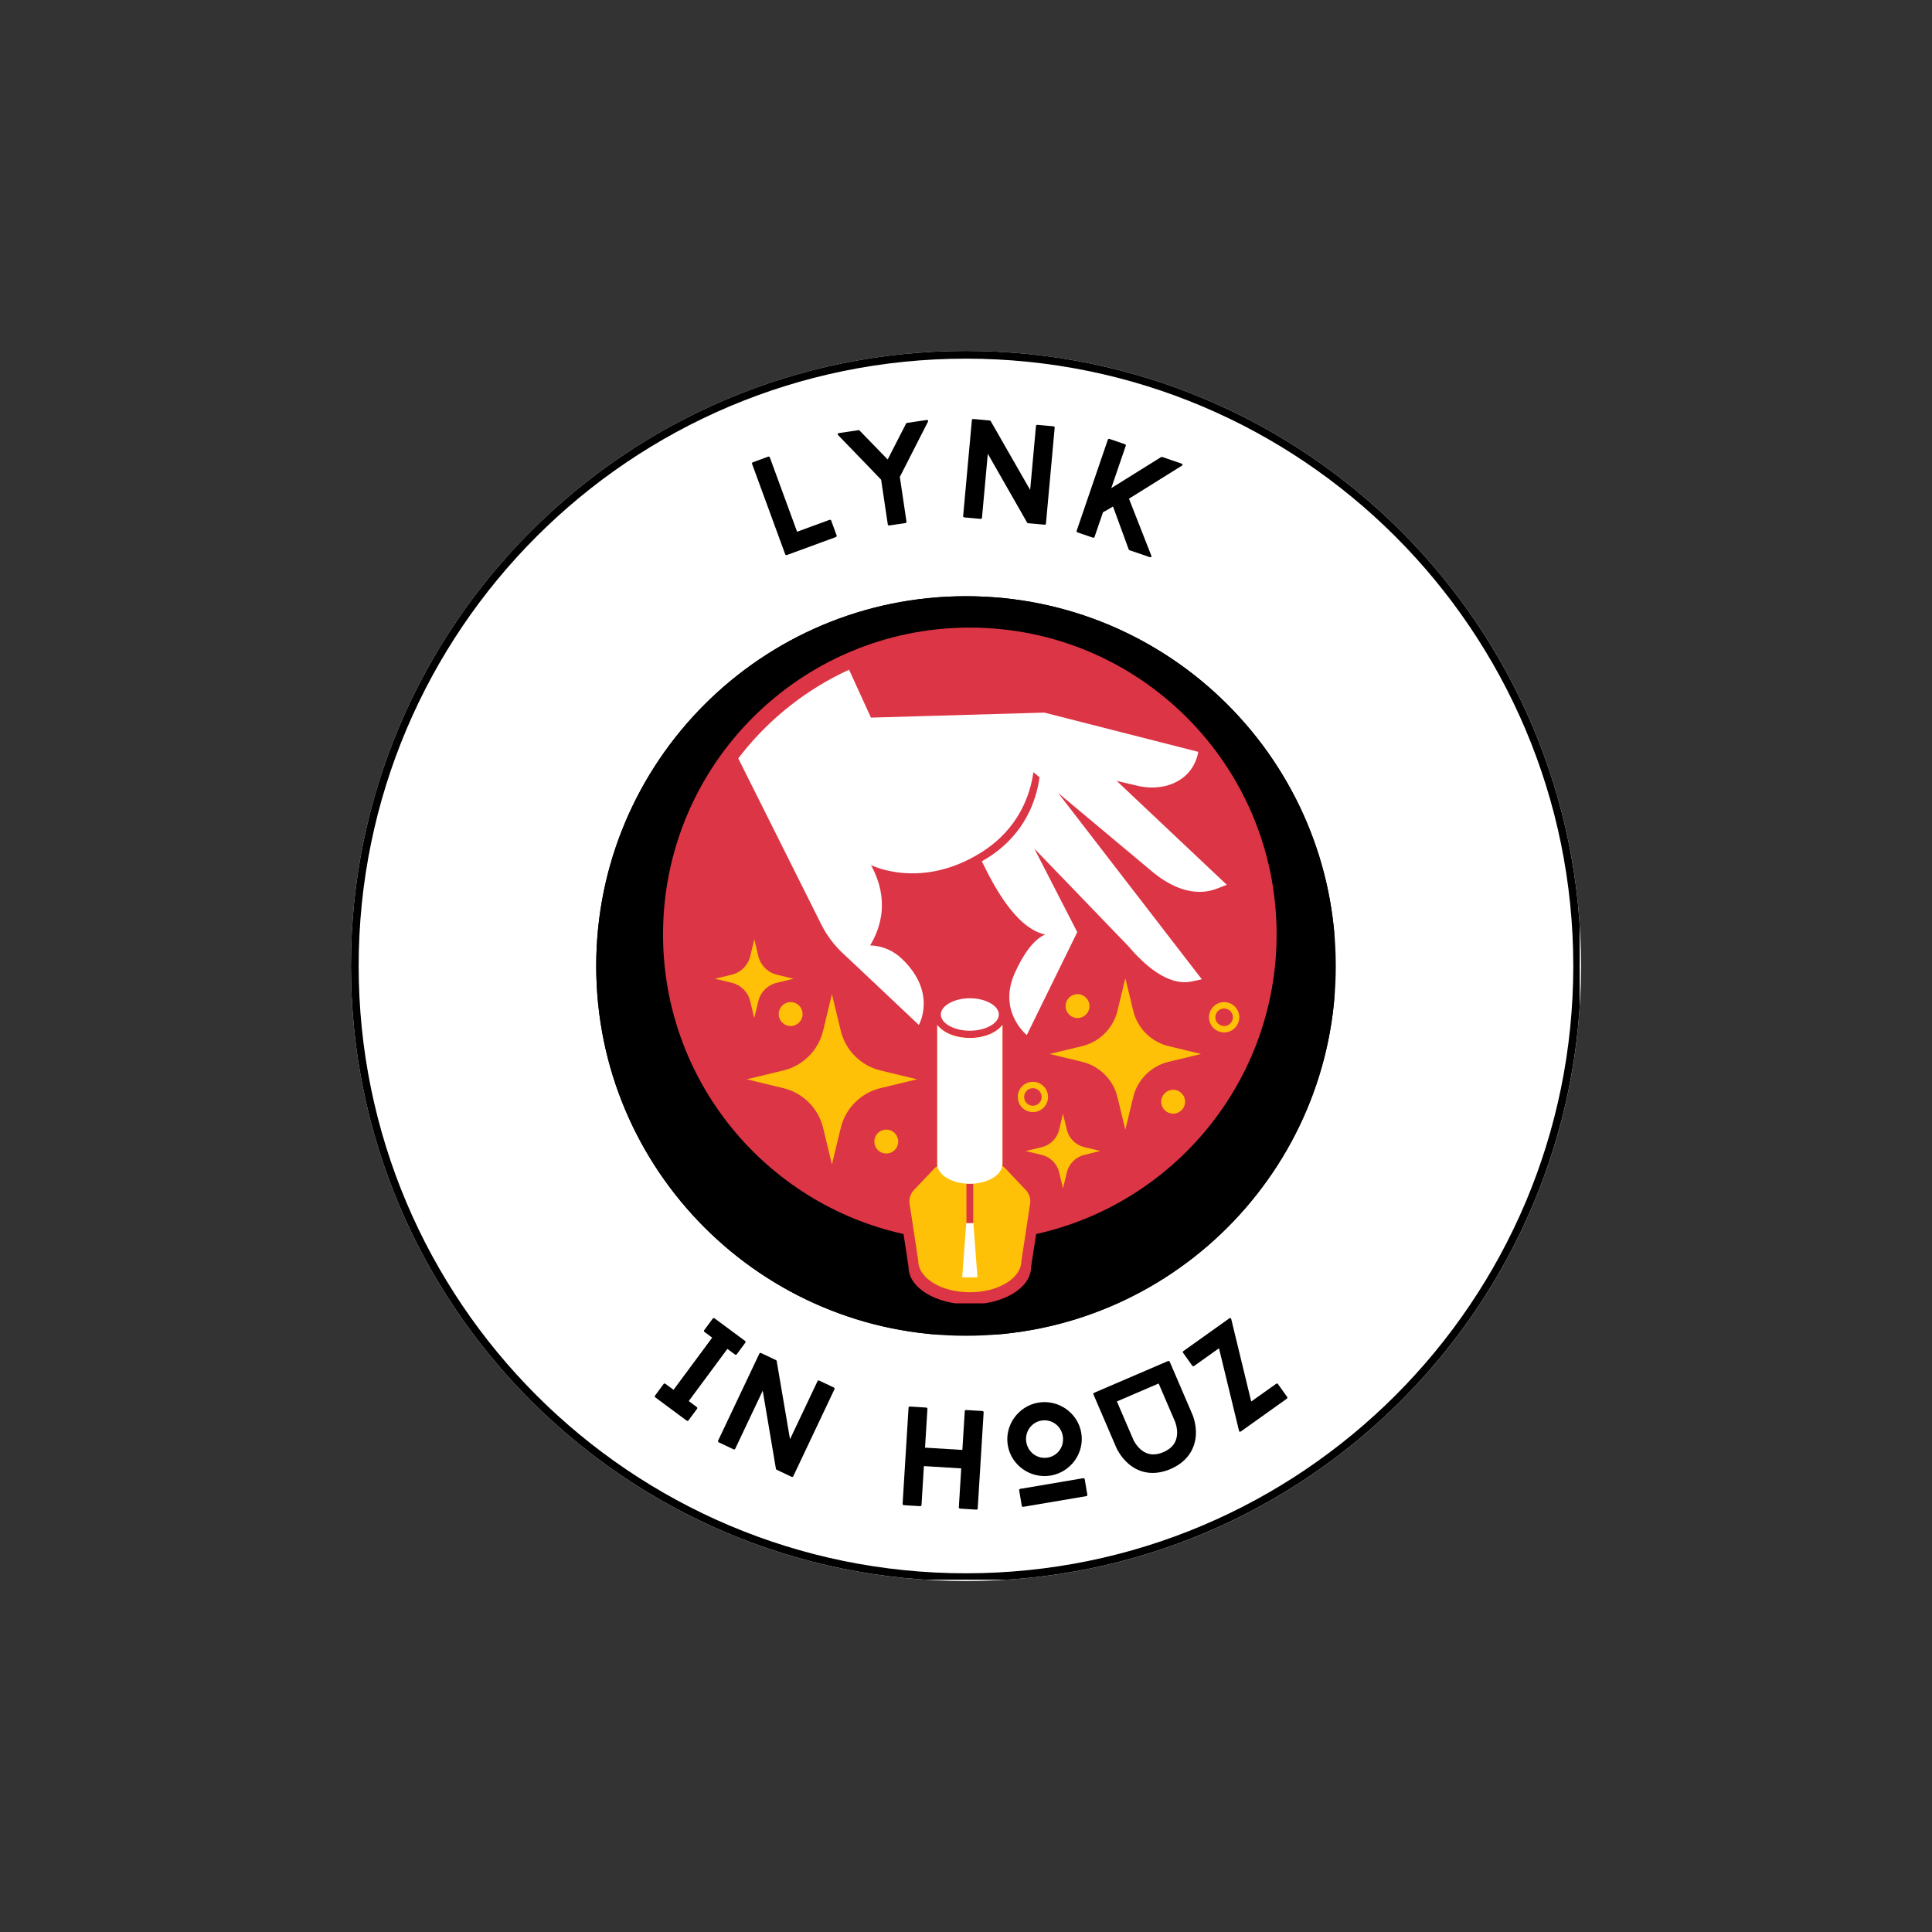 <svg xmlns="http://www.w3.org/2000/svg" xmlns:xlink="http://www.w3.org/1999/xlink" width="500" zoomAndPan="magnify" viewBox="0 0 375 375" height="500" preserveAspectRatio="xMidYMid meet" version="1.0"><rect x="0" y="0" width="375" height="375" fill="#333333" stroke="none"/><defs><g/><clipPath id="944002d99a"><path d="M 68.117 68.117 L 306.883 68.117 L 306.883 306.883 L 68.117 306.883 Z M 68.117 68.117 " clip-rule="nonzero"/></clipPath><clipPath id="586c5e5cd0"><path d="M 187.5 68.117 C 121.566 68.117 68.117 121.566 68.117 187.5 C 68.117 253.434 121.566 306.883 187.5 306.883 C 253.434 306.883 306.883 253.434 306.883 187.5 C 306.883 121.566 253.434 68.117 187.5 68.117 Z M 187.5 68.117 " clip-rule="nonzero"/></clipPath><clipPath id="72f1f09b7d"><path d="M 68.117 68.117 L 306.617 68.117 L 306.617 306.617 L 68.117 306.617 Z M 68.117 68.117 " clip-rule="nonzero"/></clipPath><clipPath id="cecbf24ea4"><path d="M 187.496 68.117 C 121.562 68.117 68.117 121.562 68.117 187.496 C 68.117 253.426 121.562 306.875 187.496 306.875 C 253.426 306.875 306.875 253.426 306.875 187.496 C 306.875 121.562 253.426 68.117 187.496 68.117 Z M 187.496 68.117 " clip-rule="nonzero"/></clipPath><clipPath id="f9a2f6cdca"><path d="M 115.727 115.727 L 259.273 115.727 L 259.273 259.273 L 115.727 259.273 Z M 115.727 115.727 " clip-rule="nonzero"/></clipPath><clipPath id="d8289ebfab"><path d="M 187.5 115.727 C 147.859 115.727 115.727 147.859 115.727 187.5 C 115.727 227.141 147.859 259.273 187.5 259.273 C 227.141 259.273 259.273 227.141 259.273 187.5 C 259.273 147.859 227.141 115.727 187.5 115.727 Z M 187.5 115.727 " clip-rule="nonzero"/></clipPath><clipPath id="ea48953ea0"><path d="M 115.727 115.727 L 258.977 115.727 L 258.977 258.977 L 115.727 258.977 Z M 115.727 115.727 " clip-rule="nonzero"/></clipPath><clipPath id="d9b35ca7b9"><path d="M 187.5 115.727 C 147.859 115.727 115.727 147.859 115.727 187.5 C 115.727 227.137 147.859 259.27 187.5 259.27 C 227.137 259.27 259.27 227.137 259.27 187.5 C 259.27 147.859 227.137 115.727 187.5 115.727 Z M 187.5 115.727 " clip-rule="nonzero"/></clipPath><clipPath id="a1c06a045b"><path d="M 128.695 121.727 L 247.945 121.727 L 247.945 252.977 L 128.695 252.977 Z M 128.695 121.727 " clip-rule="nonzero"/></clipPath></defs><g clip-path="url(#944002d99a)"><g clip-path="url(#586c5e5cd0)"><path fill="#ffffff" d="M 68.117 68.117 L 306.883 68.117 L 306.883 306.883 L 68.117 306.883 Z M 68.117 68.117 " fill-opacity="1" fill-rule="nonzero"/></g></g><g clip-path="url(#72f1f09b7d)"><g clip-path="url(#cecbf24ea4)"><path stroke-linecap="butt" transform="matrix(0.75, 0, 0, 0.75, 68.115, 68.115)" fill="none" stroke-linejoin="miter" d="M 159.174 0.002 C 71.263 0.002 0.002 71.263 0.002 159.174 C 0.002 247.08 71.263 318.346 159.174 318.346 C 247.08 318.346 318.346 247.08 318.346 159.174 C 318.346 71.263 247.08 0.002 159.174 0.002 Z M 159.174 0.002 " stroke="#000000" stroke-width="4" stroke-opacity="1" stroke-miterlimit="4"/></g></g><g fill="#000000" fill-opacity="1"><g transform="translate(150.692, 108.479)"><g><path d="M 10.297 -7.57 L 4.023 -5.27 L -1.277 -19.723 C -1.316 -19.828 -1.457 -19.891 -1.586 -19.844 L -4.543 -18.762 C -4.695 -18.703 -4.762 -18.562 -4.723 -18.461 L 1.727 -0.867 C 1.762 -0.762 1.902 -0.699 2.059 -0.754 L 11.523 -4.223 C 11.68 -4.281 11.742 -4.422 11.707 -4.523 L 10.633 -7.457 C 10.594 -7.559 10.453 -7.625 10.297 -7.57 Z M 10.297 -7.57 "/></g></g></g><g fill="#000000" fill-opacity="1"><g transform="translate(165.554, 103.045)"><g><path d="M 14.297 -21.523 L 10.504 -20.957 C 10.449 -20.949 10.344 -20.906 10.324 -20.848 L 6.742 -13.859 L 1.273 -19.496 C 1.238 -19.547 1.098 -19.555 1.047 -19.547 L -2.723 -18.984 C -2.965 -18.949 -3.047 -18.742 -2.887 -18.602 C -0.129 -15.715 2.711 -12.844 5.473 -9.93 L 6.77 -1.23 C 6.785 -1.121 6.91 -1.031 7.074 -1.055 L 10.16 -1.516 C 10.324 -1.539 10.418 -1.664 10.398 -1.773 L 9.102 -10.473 L 14.566 -21.203 C 14.676 -21.387 14.539 -21.559 14.297 -21.523 Z M 14.297 -21.523 "/></g></g></g><g fill="#000000" fill-opacity="1"><g transform="translate(184.96, 100.224)"><g><path d="M 18.055 1.426 L 19.754 -17.238 C 19.766 -17.348 19.664 -17.465 19.5 -17.48 L 16.418 -17.762 C 16.254 -17.777 16.137 -17.68 16.125 -17.57 L 14.992 -5.129 L 7.324 -18.508 C 7.305 -18.566 7.168 -18.605 7.113 -18.609 L 3.949 -18.898 C 3.812 -18.91 3.695 -18.812 3.684 -18.703 L 1.984 -0.039 C 1.973 0.07 2.074 0.188 2.211 0.203 L 5.348 0.488 C 5.512 0.504 5.629 0.402 5.641 0.293 L 6.773 -12.148 L 14.414 1.23 C 14.438 1.289 14.57 1.328 14.625 1.332 L 17.762 1.617 C 17.926 1.633 18.047 1.535 18.055 1.426 Z M 18.055 1.426 "/></g></g></g><g fill="#000000" fill-opacity="1"><g transform="translate(207.06, 102.626)"><g><path d="M 12.074 -5.828 L 22.348 -12.242 C 22.559 -12.344 22.492 -12.57 22.258 -12.648 L 18.551 -13.918 C 18.5 -13.938 18.352 -13.93 18.316 -13.914 L 8.633 -7.875 L 11.457 -16.117 C 11.492 -16.223 11.422 -16.359 11.293 -16.406 L 8.312 -17.426 C 8.156 -17.477 8.016 -17.41 7.98 -17.305 L 1.91 0.422 C 1.875 0.527 1.945 0.664 2.098 0.719 L 5.082 1.738 C 5.211 1.785 5.348 1.715 5.383 1.613 L 7.035 -3.211 C 7.695 -3.531 8.367 -3.969 8.977 -4.312 L 12.027 4.031 C 12.043 4.066 12.156 4.164 12.207 4.18 L 16.098 5.512 C 16.328 5.59 16.52 5.453 16.418 5.246 Z M 12.074 -5.828 "/></g></g></g><g fill="#000000" fill-opacity="1"><g transform="translate(126.464, 270.692)"><g><path d="M 14.723 -8.871 L 16.172 -7.793 C 16.305 -7.695 16.461 -7.719 16.523 -7.809 L 18.219 -10.098 C 18.285 -10.184 18.262 -10.34 18.129 -10.438 L 12.254 -14.789 C 12.121 -14.887 11.969 -14.867 11.902 -14.777 L 10.207 -12.488 C 10.141 -12.398 10.164 -12.246 10.297 -12.148 L 11.77 -11.055 L 4.27 -0.93 L 2.707 -2.086 C 2.574 -2.184 2.422 -2.164 2.355 -2.074 L 0.66 0.215 C 0.594 0.305 0.617 0.457 0.75 0.555 L 6.801 5.039 C 6.934 5.137 7.086 5.113 7.152 5.027 L 8.848 2.738 C 8.914 2.648 8.891 2.496 8.758 2.398 L 7.219 1.258 Z M 14.723 -8.871 "/></g></g></g><g fill="#000000" fill-opacity="1"><g transform="translate(137.502, 279.005)"><g><path d="M 16.461 7.555 L 24.48 -9.383 C 24.527 -9.48 24.477 -9.629 24.328 -9.699 L 21.531 -11.023 C 21.383 -11.094 21.234 -11.043 21.188 -10.941 L 15.84 0.348 L 13.25 -14.855 C 13.25 -14.914 13.137 -15 13.086 -15.023 L 10.215 -16.383 C 10.09 -16.441 9.945 -16.391 9.898 -16.289 L 1.875 0.645 C 1.828 0.746 1.883 0.891 2.004 0.949 L 4.852 2.297 C 5 2.367 5.148 2.316 5.195 2.219 L 10.543 -9.074 L 13.109 6.117 C 13.109 6.18 13.223 6.262 13.273 6.285 L 16.121 7.633 C 16.27 7.703 16.414 7.652 16.461 7.555 Z M 16.461 7.555 "/></g></g></g><g fill="#000000" fill-opacity="1"><g transform="translate(159.995, 288.628)"><g/></g></g><g fill="#000000" fill-opacity="1"><g transform="translate(173.187, 292.014)"><g><path d="M 17.477 -18.137 L 14.359 -18.328 C 14.195 -18.34 14.078 -18.238 14.074 -18.129 L 13.609 -10.582 L 6.363 -11.027 L 6.828 -18.574 C 6.832 -18.684 6.73 -18.801 6.566 -18.809 L 3.449 -19.004 C 3.285 -19.012 3.168 -18.91 3.164 -18.801 L 2.008 -0.098 C 2.004 0.012 2.105 0.129 2.27 0.141 L 5.387 0.332 C 5.551 0.344 5.668 0.238 5.676 0.129 L 6.141 -7.445 L 13.387 -7 L 12.922 0.578 C 12.914 0.688 13.016 0.801 13.18 0.812 L 16.297 1.004 C 16.461 1.016 16.578 0.91 16.586 0.801 L 17.738 -17.902 C 17.746 -18.012 17.641 -18.129 17.477 -18.137 Z M 17.477 -18.137 "/></g></g></g><g fill="#000000" fill-opacity="1"><g transform="translate(196.342, 292.861)"><g><path d="M 7.602 -6.457 C 11.52 -7.121 14.191 -10.855 13.531 -14.746 C 12.879 -18.609 9.117 -21.277 5.199 -20.613 C 1.285 -19.949 -1.387 -16.188 -0.73 -12.324 C -0.07 -8.438 3.684 -5.793 7.602 -6.457 Z M 5.793 -17.129 C 7.766 -17.461 9.602 -16.133 9.941 -14.137 C 10.285 -12.109 8.984 -10.277 7.012 -9.941 C 5.066 -9.613 3.207 -10.91 2.863 -12.934 C 2.523 -14.934 3.848 -16.797 5.793 -17.129 Z M 14.711 -2.719 L 14.195 -5.77 C 14.176 -5.879 14.051 -5.969 13.887 -5.941 L 1.703 -3.875 C 1.543 -3.848 1.453 -3.719 1.473 -3.613 L 1.988 -0.559 C 2.008 -0.453 2.133 -0.363 2.297 -0.391 L 14.477 -2.457 C 14.641 -2.484 14.73 -2.609 14.711 -2.719 Z M 14.711 -2.719 "/></g></g></g><g fill="#000000" fill-opacity="1"><g transform="translate(217.898, 288.834)"><g><path d="M 8.797 -24.648 L -5.527 -18.496 C -5.656 -18.445 -5.711 -18.301 -5.668 -18.199 L -1.246 -7.902 C -1.172 -7.727 -0.41 -6.027 1.18 -4.68 C 3.438 -2.758 6.324 -2.418 9.32 -3.707 C 12.316 -4.992 14.023 -7.336 14.219 -10.281 C 14.34 -12.359 13.633 -14.082 13.555 -14.262 L 9.133 -24.555 C 9.09 -24.656 8.945 -24.715 8.797 -24.648 Z M 10.57 -10.383 C 10.441 -8.809 9.578 -7.691 7.918 -6.977 C 6.254 -6.266 4.852 -6.406 3.621 -7.398 C 2.613 -8.219 2.102 -9.34 2.102 -9.34 L -1.109 -16.816 L 6.996 -20.297 L 10.195 -12.848 C 10.207 -12.82 10.668 -11.68 10.57 -10.383 Z M 10.57 -10.383 "/></g></g></g><g fill="#000000" fill-opacity="1"><g transform="translate(240.089, 278.387)"><g><path d="M 9.758 -7.223 L 7.945 -9.766 C 7.883 -9.855 7.727 -9.879 7.594 -9.785 L 2.773 -6.352 L -1.113 -22.383 C -1.145 -22.566 -1.312 -22.613 -1.492 -22.488 L -10.371 -16.16 C -10.504 -16.062 -10.531 -15.91 -10.465 -15.82 L -8.652 -13.277 C -8.59 -13.188 -8.438 -13.164 -8.305 -13.258 L -3.484 -16.691 L 0.406 -0.66 C 0.434 -0.477 0.602 -0.43 0.781 -0.555 L 9.66 -6.883 C 9.797 -6.98 9.82 -7.133 9.758 -7.223 Z M 9.758 -7.223 "/></g></g></g><g clip-path="url(#f9a2f6cdca)"><g clip-path="url(#d8289ebfab)"><path fill="#000000" d="M 115.727 115.727 L 259.273 115.727 L 259.273 259.273 L 115.727 259.273 Z M 115.727 115.727 " fill-opacity="1" fill-rule="nonzero"/></g></g><g clip-path="url(#ea48953ea0)"><g clip-path="url(#d9b35ca7b9)"><path stroke-linecap="butt" transform="matrix(0.75, 0, 0, 0.75, 115.727, 115.727)" fill="none" stroke-linejoin="miter" d="M 95.697 -0.001 C 42.843 -0.001 -0.001 42.843 -0.001 95.697 C -0.001 148.546 42.843 191.39 95.697 191.39 C 148.546 191.39 191.39 148.546 191.39 95.697 C 191.39 42.843 148.546 -0.001 95.697 -0.001 Z M 95.697 -0.001 " stroke="#000000" stroke-width="4" stroke-opacity="1" stroke-miterlimit="4"/></g></g><path fill="#ffffff" d="M 194.574 225.906 C 194.574 226.148 194.535 226.383 194.453 226.617 C 194.371 226.852 194.25 227.078 194.094 227.301 C 193.934 227.52 193.738 227.73 193.508 227.93 C 193.277 228.125 193.016 228.309 192.719 228.48 C 192.426 228.648 192.105 228.797 191.762 228.93 C 191.414 229.062 191.051 229.176 190.668 229.266 C 190.281 229.359 189.887 229.426 189.48 229.473 C 189.07 229.52 188.66 229.543 188.246 229.543 C 187.828 229.543 187.418 229.52 187.012 229.473 C 186.602 229.426 186.207 229.359 185.824 229.266 C 185.438 229.176 185.074 229.062 184.727 228.93 C 184.383 228.797 184.062 228.648 183.77 228.48 C 183.477 228.309 183.215 228.125 182.98 227.93 C 182.75 227.73 182.555 227.52 182.398 227.301 C 182.238 227.078 182.117 226.852 182.035 226.617 C 181.957 226.383 181.914 226.148 181.914 225.906 C 181.914 225.668 181.957 225.434 182.035 225.199 C 182.117 224.965 182.238 224.738 182.398 224.516 C 182.555 224.297 182.75 224.086 182.98 223.887 C 183.215 223.688 183.477 223.504 183.77 223.336 C 184.062 223.168 184.383 223.016 184.727 222.883 C 185.074 222.75 185.438 222.641 185.824 222.547 C 186.207 222.457 186.602 222.387 187.012 222.34 C 187.418 222.297 187.828 222.273 188.246 222.273 C 188.66 222.273 189.07 222.297 189.48 222.34 C 189.887 222.387 190.281 222.457 190.668 222.547 C 191.051 222.641 191.414 222.75 191.762 222.883 C 192.105 223.016 192.426 223.168 192.719 223.336 C 193.016 223.504 193.277 223.688 193.508 223.887 C 193.738 224.086 193.934 224.297 194.094 224.516 C 194.25 224.738 194.371 224.965 194.453 225.199 C 194.535 225.434 194.574 225.668 194.574 225.906 Z M 194.574 225.906 " fill-opacity="1" fill-rule="nonzero"/><g clip-path="url(#a1c06a045b)"><path fill="#dc3545" d="M 247.789 181.363 C 247.789 148.477 221.133 121.816 188.246 121.816 C 155.359 121.816 128.695 148.477 128.695 181.363 C 128.695 209.832 148.664 233.629 175.375 239.52 L 176.352 245.938 C 176.352 249.941 181.672 253.191 188.238 253.191 C 194.805 253.191 200.129 249.941 200.129 245.938 L 201.117 239.52 C 227.816 233.629 247.789 209.832 247.789 181.363 Z M 247.789 181.363 " fill-opacity="1" fill-rule="nonzero"/></g><path fill="#ffc107" d="M 199.945 233.641 L 198.254 244.727 C 198.254 248.098 193.773 250.828 188.246 250.828 C 182.719 250.828 178.238 248.098 178.238 244.727 L 176.551 233.641 C 176.477 233.164 176.512 232.691 176.656 232.23 C 176.801 231.77 177.039 231.363 177.371 231.012 L 181.379 226.781 C 181.555 226.598 181.746 226.438 181.957 226.301 C 181.934 226.172 181.926 226.043 181.922 225.91 L 181.922 198.926 C 183.051 200.445 185.43 201.473 188.254 201.473 C 191.074 201.473 193.453 200.445 194.578 198.926 L 194.578 225.906 C 194.578 226.039 194.566 226.168 194.547 226.301 C 194.758 226.438 194.953 226.594 195.125 226.777 L 199.129 231.012 C 199.461 231.363 199.699 231.77 199.84 232.23 C 199.984 232.691 200.02 233.164 199.945 233.641 Z M 145.613 185.613 C 145.508 186.043 145.348 186.457 145.129 186.844 C 144.914 187.23 144.648 187.582 144.332 187.898 C 144.02 188.211 143.668 188.477 143.277 188.695 C 142.891 188.914 142.48 189.074 142.047 189.18 L 138.773 189.969 L 142.047 190.758 C 142.48 190.859 142.891 191.023 143.281 191.242 C 143.668 191.461 144.02 191.727 144.336 192.039 C 144.648 192.355 144.914 192.707 145.133 193.098 C 145.348 193.484 145.508 193.898 145.613 194.328 L 146.402 197.605 L 147.191 194.328 C 147.293 193.898 147.457 193.484 147.676 193.098 C 147.895 192.711 148.16 192.355 148.477 192.043 C 148.789 191.727 149.145 191.461 149.531 191.246 C 149.922 191.027 150.332 190.867 150.766 190.762 L 154.039 189.973 L 150.766 189.18 C 150.332 189.074 149.922 188.914 149.535 188.695 C 149.145 188.477 148.797 188.211 148.48 187.898 C 148.164 187.582 147.898 187.23 147.68 186.844 C 147.465 186.457 147.301 186.043 147.199 185.613 L 146.41 182.34 Z M 159.766 200.062 C 159.539 201 159.188 201.887 158.719 202.727 C 158.246 203.566 157.672 204.324 156.992 205.004 C 156.309 205.688 155.551 206.262 154.711 206.734 C 153.871 207.203 152.984 207.555 152.047 207.777 L 144.953 209.492 L 152.047 211.207 C 152.984 211.43 153.871 211.781 154.711 212.25 C 155.551 212.723 156.309 213.297 156.992 213.98 C 157.672 214.66 158.246 215.418 158.719 216.258 C 159.188 217.098 159.539 217.984 159.766 218.922 L 161.477 226.016 L 163.191 218.922 C 163.418 217.984 163.766 217.098 164.234 216.258 C 164.707 215.418 165.281 214.66 165.965 213.98 C 166.645 213.297 167.406 212.723 168.242 212.25 C 169.082 211.781 169.973 211.43 170.906 211.207 L 178 209.492 L 170.906 207.777 C 169.973 207.555 169.082 207.203 168.242 206.734 C 167.406 206.262 166.645 205.688 165.965 205.004 C 165.281 204.324 164.707 203.566 164.234 202.727 C 163.766 201.887 163.418 201 163.191 200.062 L 161.477 192.969 Z M 205.578 219.277 C 205.379 220.117 204.973 220.84 204.367 221.449 C 203.758 222.055 203.035 222.461 202.199 222.664 L 199.094 223.41 L 202.199 224.164 C 203.035 224.363 203.758 224.77 204.363 225.379 C 204.973 225.988 205.379 226.707 205.578 227.543 L 206.332 230.648 L 207.082 227.543 C 207.285 226.707 207.691 225.988 208.297 225.379 C 208.906 224.77 209.629 224.367 210.465 224.164 L 213.559 223.402 L 210.453 222.652 C 209.617 222.449 208.895 222.047 208.285 221.438 C 207.68 220.828 207.273 220.105 207.07 219.27 L 206.32 216.164 Z M 216.902 196.184 C 216.703 197.016 216.395 197.809 215.973 198.555 C 215.555 199.301 215.043 199.977 214.438 200.582 C 213.832 201.188 213.156 201.699 212.406 202.121 C 211.66 202.539 210.871 202.848 210.039 203.051 L 203.734 204.574 L 210.039 206.098 C 210.871 206.297 211.66 206.609 212.406 207.027 C 213.156 207.445 213.832 207.961 214.438 208.566 C 215.043 209.172 215.555 209.848 215.973 210.594 C 216.395 211.34 216.703 212.129 216.902 212.965 L 218.426 219.27 L 219.953 212.965 C 220.152 212.129 220.461 211.34 220.883 210.594 C 221.301 209.848 221.812 209.172 222.418 208.566 C 223.023 207.961 223.699 207.445 224.449 207.027 C 225.195 206.609 225.984 206.297 226.816 206.098 L 233.121 204.574 L 226.816 203.051 C 225.984 202.848 225.191 202.539 224.445 202.117 C 223.699 201.695 223.02 201.184 222.414 200.578 C 221.809 199.969 221.297 199.293 220.879 198.543 C 220.461 197.793 220.152 197.004 219.953 196.168 L 218.426 189.863 Z M 209.148 192.965 C 208.84 192.965 208.543 193.023 208.262 193.141 C 207.977 193.258 207.727 193.426 207.508 193.645 C 207.289 193.859 207.121 194.113 207.004 194.395 C 206.887 194.68 206.828 194.977 206.828 195.285 C 206.828 195.59 206.887 195.887 207.004 196.172 C 207.121 196.457 207.289 196.707 207.508 196.926 C 207.727 197.141 207.977 197.309 208.262 197.426 C 208.543 197.543 208.84 197.605 209.148 197.605 C 209.457 197.605 209.75 197.543 210.035 197.426 C 210.32 197.309 210.57 197.141 210.789 196.926 C 211.004 196.707 211.172 196.457 211.293 196.172 C 211.41 195.887 211.469 195.59 211.469 195.285 C 211.469 194.977 211.41 194.68 211.293 194.395 C 211.172 194.113 211.004 193.859 210.789 193.645 C 210.57 193.426 210.32 193.258 210.035 193.141 C 209.75 193.023 209.457 192.965 209.148 192.965 Z M 227.707 211.523 C 227.398 211.523 227.105 211.582 226.82 211.699 C 226.535 211.816 226.285 211.984 226.066 212.203 C 225.848 212.422 225.684 212.672 225.562 212.957 C 225.445 213.238 225.387 213.535 225.387 213.844 C 225.387 214.152 225.445 214.445 225.562 214.73 C 225.684 215.016 225.848 215.266 226.066 215.484 C 226.285 215.699 226.535 215.867 226.82 215.988 C 227.105 216.105 227.398 216.164 227.707 216.164 C 228.016 216.164 228.312 216.105 228.594 215.988 C 228.879 215.867 229.129 215.699 229.348 215.484 C 229.566 215.266 229.734 215.016 229.852 214.73 C 229.969 214.445 230.027 214.152 230.027 213.844 C 230.027 213.535 229.969 213.238 229.852 212.957 C 229.734 212.672 229.566 212.422 229.348 212.203 C 229.129 211.984 228.879 211.816 228.594 211.699 C 228.312 211.582 228.016 211.523 227.707 211.523 Z M 172.027 219.258 C 171.719 219.258 171.422 219.316 171.137 219.434 C 170.855 219.551 170.602 219.719 170.387 219.938 C 170.168 220.156 170 220.406 169.883 220.691 C 169.766 220.973 169.707 221.27 169.707 221.578 C 169.707 221.887 169.766 222.18 169.883 222.465 C 170 222.75 170.168 223 170.387 223.219 C 170.602 223.438 170.855 223.605 171.137 223.723 C 171.422 223.84 171.719 223.898 172.027 223.898 C 172.332 223.898 172.629 223.84 172.914 223.723 C 173.199 223.605 173.449 223.438 173.668 223.219 C 173.883 223 174.051 222.75 174.168 222.465 C 174.285 222.18 174.348 221.887 174.348 221.578 C 174.348 221.27 174.285 220.973 174.168 220.691 C 174.051 220.406 173.883 220.156 173.668 219.938 C 173.449 219.719 173.199 219.551 172.914 219.434 C 172.629 219.316 172.332 219.258 172.027 219.258 Z M 153.465 194.512 C 153.16 194.512 152.863 194.57 152.578 194.688 C 152.293 194.805 152.043 194.973 151.824 195.191 C 151.609 195.406 151.441 195.66 151.324 195.941 C 151.207 196.227 151.145 196.523 151.145 196.832 C 151.145 197.141 151.207 197.434 151.324 197.719 C 151.441 198.004 151.609 198.254 151.824 198.473 C 152.043 198.688 152.293 198.855 152.578 198.973 C 152.863 199.094 153.16 199.152 153.465 199.152 C 153.773 199.152 154.07 199.094 154.355 198.973 C 154.637 198.855 154.891 198.688 155.105 198.473 C 155.324 198.254 155.492 198.004 155.609 197.719 C 155.727 197.434 155.785 197.141 155.785 196.832 C 155.785 196.523 155.727 196.227 155.609 195.941 C 155.492 195.66 155.324 195.406 155.105 195.191 C 154.891 194.973 154.637 194.805 154.355 194.688 C 154.07 194.57 153.773 194.512 153.465 194.512 Z M 240.543 197.449 C 240.543 197.059 240.469 196.684 240.32 196.324 C 240.172 195.965 239.957 195.645 239.684 195.371 C 239.406 195.094 239.09 194.883 238.73 194.73 C 238.367 194.582 237.992 194.508 237.605 194.508 C 237.215 194.508 236.84 194.582 236.477 194.734 C 236.117 194.883 235.801 195.094 235.523 195.371 C 235.25 195.645 235.035 195.965 234.887 196.324 C 234.738 196.684 234.664 197.059 234.664 197.449 C 234.664 197.84 234.738 198.215 234.891 198.574 C 235.039 198.938 235.25 199.254 235.527 199.527 C 235.805 199.805 236.121 200.016 236.48 200.164 C 236.844 200.316 237.219 200.391 237.605 200.387 C 237.996 200.387 238.371 200.312 238.73 200.164 C 239.09 200.016 239.41 199.801 239.684 199.527 C 239.961 199.25 240.172 198.934 240.32 198.574 C 240.469 198.215 240.543 197.84 240.543 197.449 Z M 239.309 197.449 C 239.309 197.676 239.266 197.891 239.18 198.102 C 239.094 198.309 238.969 198.492 238.809 198.652 C 238.648 198.812 238.465 198.938 238.258 199.023 C 238.047 199.109 237.832 199.152 237.605 199.152 C 237.379 199.152 237.164 199.109 236.953 199.023 C 236.746 198.938 236.559 198.816 236.402 198.656 C 236.242 198.496 236.117 198.312 236.031 198.102 C 235.945 197.895 235.902 197.676 235.902 197.449 C 235.902 197.223 235.945 197.008 236.031 196.797 C 236.117 196.59 236.242 196.406 236.402 196.246 C 236.562 196.086 236.746 195.965 236.957 195.879 C 237.164 195.793 237.383 195.75 237.605 195.75 C 237.832 195.75 238.051 195.793 238.258 195.879 C 238.465 195.965 238.648 196.09 238.809 196.246 C 238.969 196.406 239.09 196.59 239.176 196.797 C 239.262 197.008 239.309 197.223 239.309 197.449 Z M 203.426 212.914 C 203.426 212.527 203.352 212.152 203.203 211.789 C 203.051 211.43 202.84 211.113 202.562 210.836 C 202.289 210.562 201.969 210.348 201.609 210.199 C 201.25 210.051 200.875 209.977 200.484 209.977 C 200.094 209.977 199.719 210.051 199.359 210.199 C 199 210.348 198.684 210.562 198.406 210.836 C 198.129 211.113 197.918 211.43 197.77 211.789 C 197.621 212.152 197.547 212.527 197.547 212.914 C 197.547 213.305 197.621 213.68 197.77 214.039 C 197.918 214.402 198.129 214.719 198.406 214.996 C 198.684 215.27 199 215.484 199.359 215.633 C 199.719 215.781 200.094 215.855 200.484 215.855 C 200.875 215.855 201.25 215.781 201.609 215.633 C 201.969 215.484 202.289 215.27 202.562 214.996 C 202.84 214.719 203.051 214.402 203.203 214.039 C 203.352 213.68 203.426 213.305 203.426 212.914 Z M 202.188 212.914 C 202.188 213.141 202.145 213.359 202.059 213.566 C 201.973 213.777 201.852 213.961 201.691 214.121 C 201.531 214.281 201.348 214.402 201.141 214.492 C 200.93 214.578 200.715 214.621 200.488 214.621 C 200.262 214.621 200.043 214.578 199.836 214.492 C 199.625 214.406 199.441 214.281 199.281 214.125 C 199.121 213.965 199 213.781 198.914 213.57 C 198.828 213.363 198.781 213.145 198.781 212.918 C 198.781 212.695 198.824 212.477 198.914 212.266 C 199 212.059 199.121 211.875 199.281 211.715 C 199.441 211.555 199.625 211.434 199.832 211.344 C 200.043 211.258 200.258 211.215 200.484 211.215 C 200.711 211.215 200.926 211.258 201.137 211.348 C 201.344 211.434 201.527 211.555 201.688 211.715 C 201.848 211.875 201.969 212.059 202.059 212.266 C 202.145 212.473 202.188 212.691 202.188 212.914 Z M 202.188 212.914 " fill-opacity="1" fill-rule="nonzero"/><path fill="#dc3545" d="M 187.586 229.75 L 187.586 237.418 L 188.902 237.418 L 188.902 229.75 C 188.688 229.766 188.465 229.773 188.246 229.773 C 188.023 229.773 187.812 229.766 187.586 229.75 Z M 187.586 229.75 " fill-opacity="1" fill-rule="nonzero"/><path fill="#ffffff" d="M 193.875 196.914 C 193.875 198.629 191.297 200.066 188.246 200.066 C 185.191 200.066 182.613 198.621 182.613 196.914 C 182.613 195.211 185.191 193.762 188.246 193.762 C 191.297 193.762 193.875 195.199 193.875 196.914 Z M 236.305 172.453 L 238.121 171.738 L 202.699 138.316 L 169.051 139.289 L 164.801 129.992 C 160.758 131.848 156.98 134.145 153.477 136.887 C 149.973 139.629 146.836 142.742 144.062 146.219 C 143.801 146.547 143.547 146.875 143.297 147.207 L 159.379 179.375 C 160.434 181.488 161.82 183.355 163.535 184.977 L 165.902 187.195 L 178.344 198.938 C 178.344 198.938 181.926 192.758 175.188 186.23 C 174.355 185.387 173.395 184.727 172.305 184.254 C 171.219 183.785 170.082 183.531 168.895 183.5 C 170.953 180.102 172.719 174.59 169.055 167.91 C 169.055 167.91 178.805 172.855 190.574 165.383 C 197.758 160.816 199.961 154.281 200.586 149.879 L 201.773 150.875 C 201.168 155.27 198.996 161.879 191.746 166.484 C 191.355 166.73 190.965 166.961 190.574 167.18 C 192.957 172.086 197.191 180.141 202.859 181.395 C 200.621 182.324 198.504 185.383 196.938 188.934 C 193.645 196.395 199.301 200.902 199.301 200.902 L 209.094 180.93 L 200.773 164.727 L 218.902 183.535 C 222.039 187.211 226.676 191.523 231.402 190.484 L 233.273 190.078 L 205.375 153.898 L 223.348 168.934 C 227.09 172.141 231.715 174.25 236.305 172.453 Z M 194.57 198.926 C 193.445 200.445 191.062 201.473 188.246 201.473 C 185.426 201.473 183.043 200.445 181.914 198.926 L 181.914 225.906 C 181.914 227.902 184.402 229.547 187.586 229.746 C 187.805 229.758 188.02 229.766 188.246 229.766 C 188.469 229.766 188.688 229.766 188.902 229.746 C 192.086 229.547 194.57 227.906 194.57 225.906 Z M 186.762 247.93 L 189.719 247.93 L 188.93 237.418 L 187.547 237.418 Z M 186.762 247.93 " fill-opacity="1" fill-rule="nonzero"/><path fill="#ffffff" d="M 202.699 138.316 L 200.926 147.895 L 221.336 152.645 C 226.617 153.625 231.613 151.215 232.59 145.934 Z M 202.699 138.316 " fill-opacity="1" fill-rule="nonzero"/></svg>